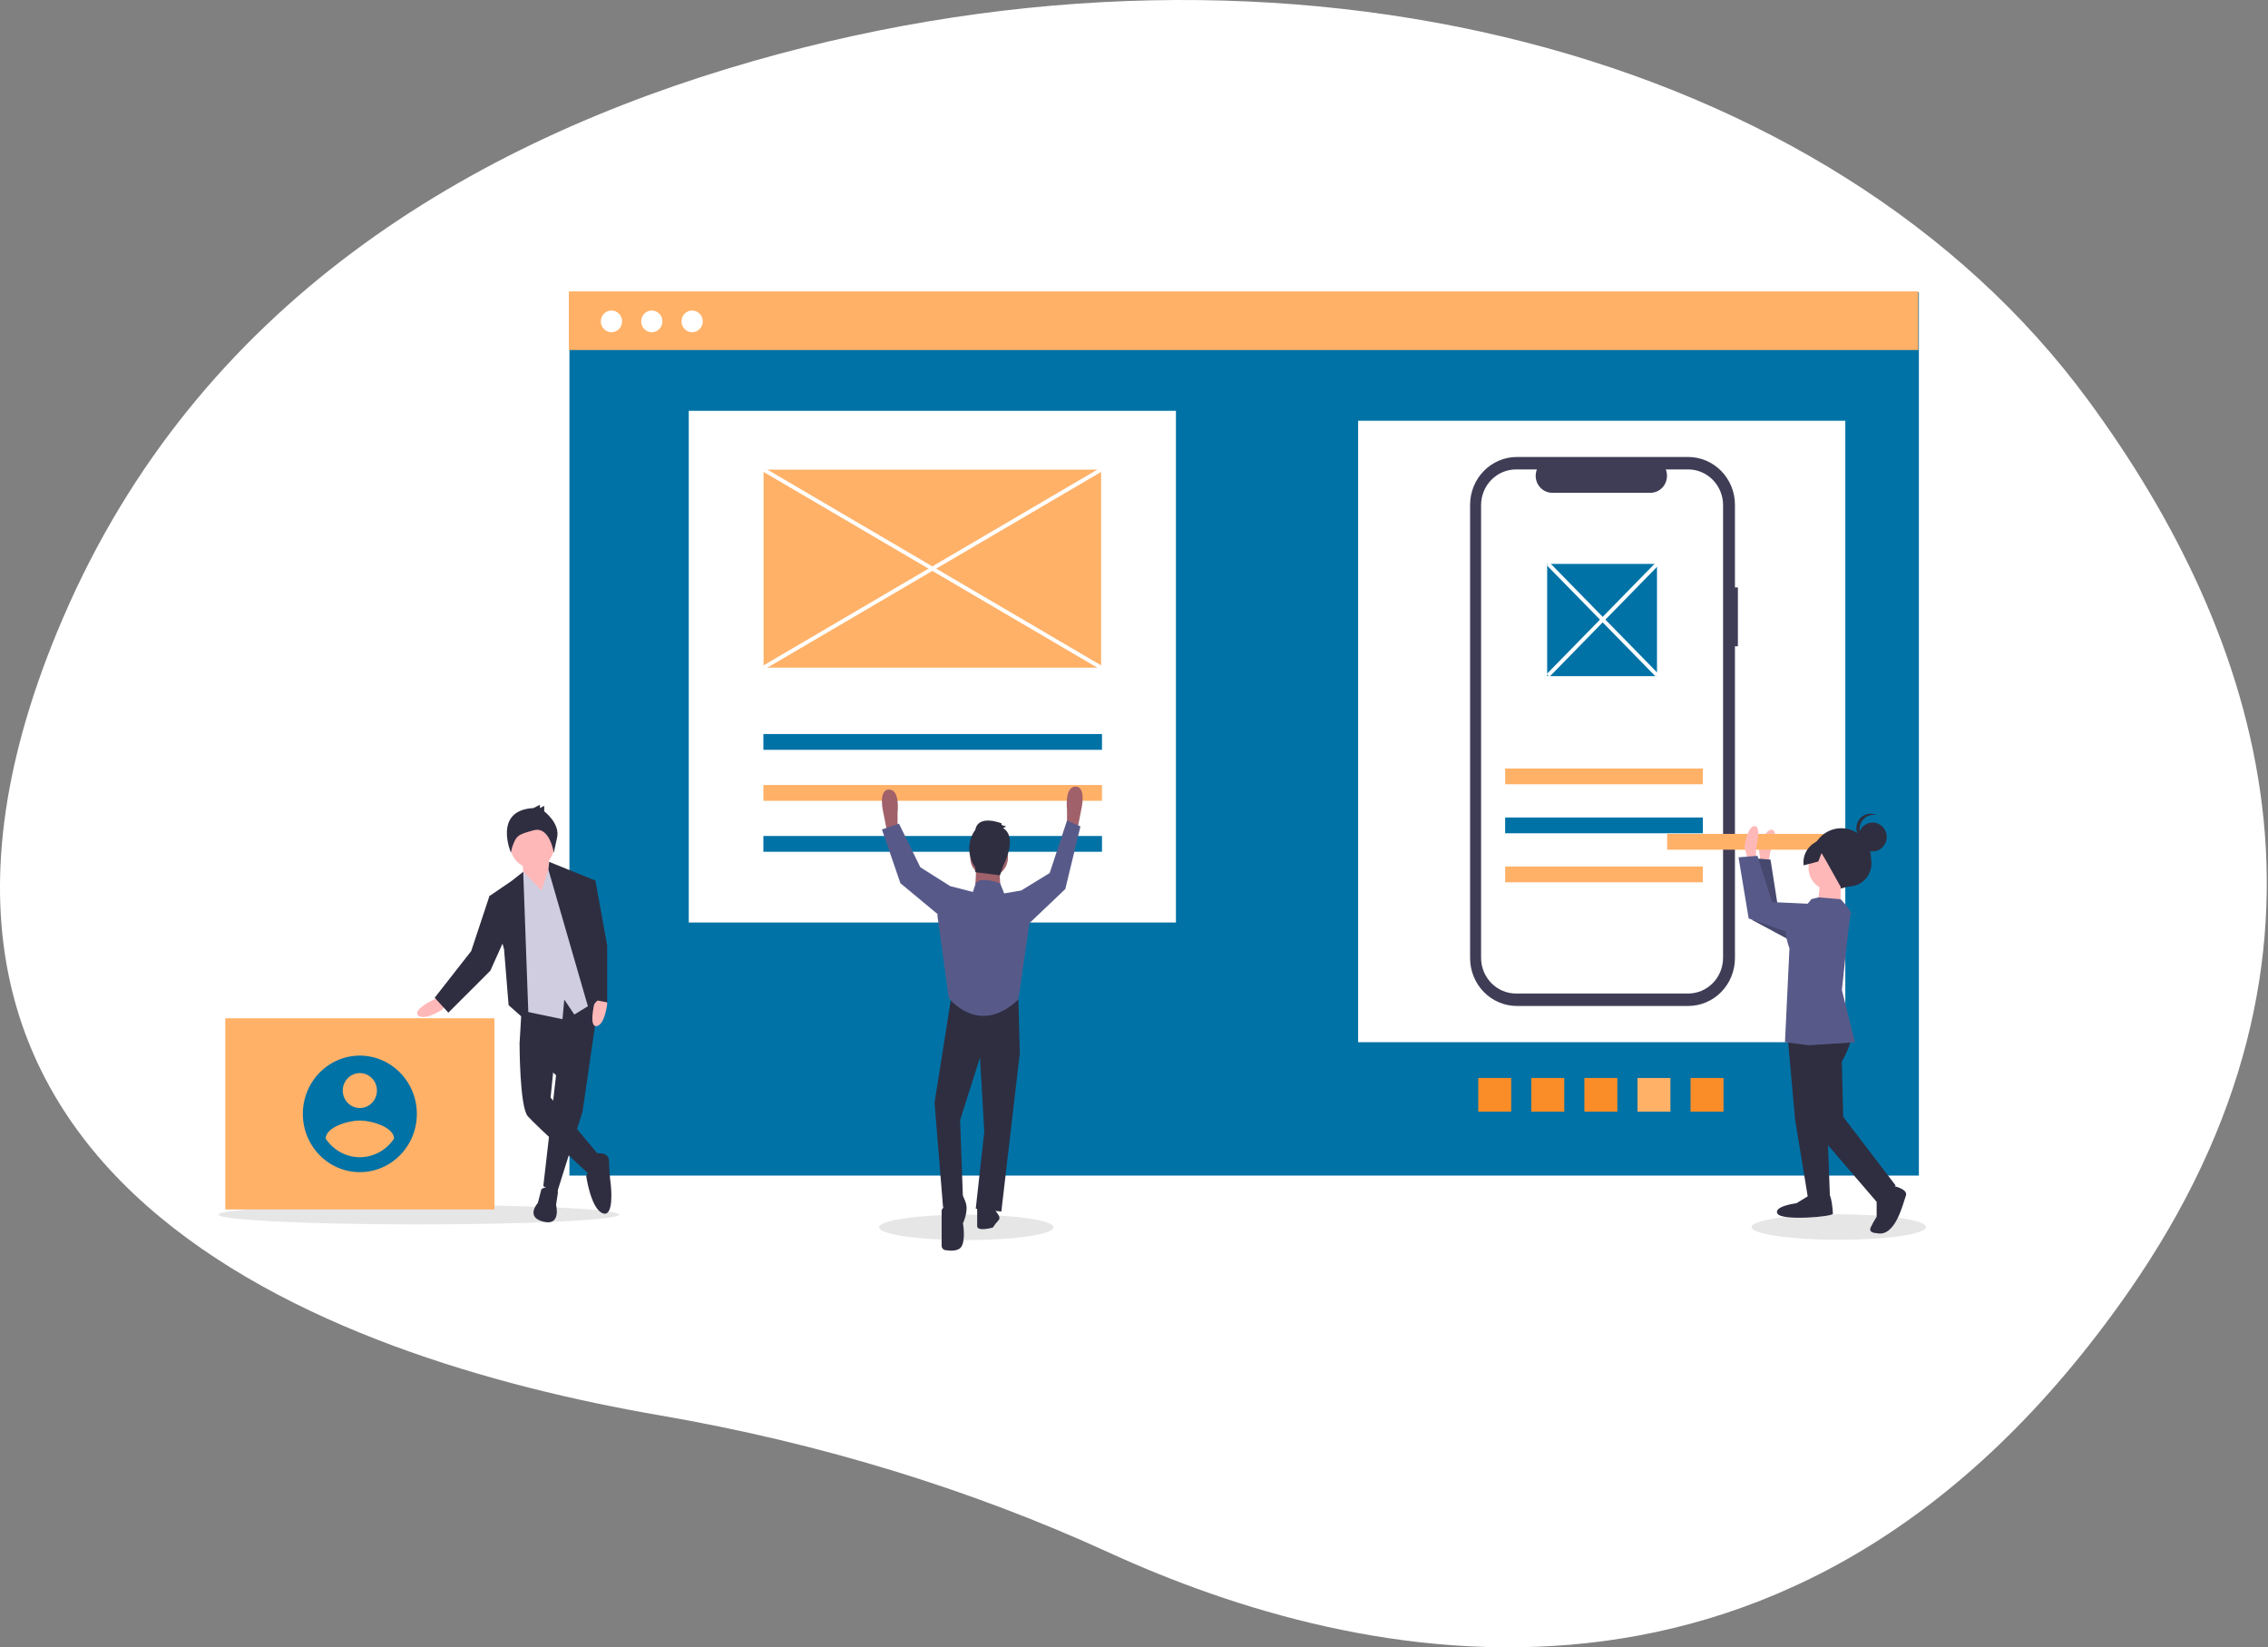 <svg width="1121" height="814" viewBox="0 0 1121 814" fill="none" xmlns="http://www.w3.org/2000/svg">
<rect x="0" y="0" width="1121" height="814" fill="#808080" stroke="none"/>
<path d="M1032.19 197.872C905.025 24.795 636.398 -45.413 372.212 30.202C232.545 70.178 97.88 150.275 31.143 305.368C-88.156 582.614 162.327 671.16 326.116 699.38C405.316 713.026 479.908 735.948 548.071 767.156C670.703 823.304 887.769 873.056 1051.46 639.177C1170.09 469.662 1116.89 313.158 1032.19 197.872Z" fill="white"/>
<g clip-path="url(#clip0)">
<path d="M948.442 144.386H281.457V580.898H948.442V144.386Z" fill="#0072A6"/>
<path d="M581.226 203.003H340.436V455.842H581.226V203.003Z" fill="white"/>
<path d="M912.076 207.906H671.285V514.994H912.076V207.906Z" fill="white"/>
<path d="M908.866 612.635C932.688 612.635 952 609.816 952 606.338C952 602.861 932.688 600.041 908.866 600.041C885.044 600.041 865.733 602.861 865.733 606.338C865.733 609.816 885.044 612.635 908.866 612.635Z" fill="#E6E6E6"/>
<path d="M477.622 612.776C501.444 612.776 520.756 609.957 520.756 606.479C520.756 603.002 501.444 600.183 477.622 600.183C453.8 600.183 434.488 603.002 434.488 606.479C434.488 609.957 453.8 612.776 477.622 612.776Z" fill="#E6E6E6"/>
<path d="M206.994 605.026C261.667 605.026 305.988 602.858 305.988 600.183C305.988 597.507 261.667 595.339 206.994 595.339C152.321 595.339 108 597.507 108 600.183C108 602.858 152.321 605.026 206.994 605.026Z" fill="#E6E6E6"/>
<path d="M948.157 144H281.172V172.956H948.157V144Z" fill="#FFB168"/>
<path d="M302.229 164.17C305.129 164.17 307.481 161.768 307.481 158.804C307.481 155.84 305.129 153.437 302.229 153.437C299.328 153.437 296.977 155.84 296.977 158.804C296.977 161.768 299.328 164.17 302.229 164.17Z" fill="white"/>
<path d="M322.164 164.17C325.064 164.17 327.415 161.768 327.415 158.804C327.415 155.84 325.064 153.437 322.164 153.437C319.263 153.437 316.912 155.84 316.912 158.804C316.912 161.768 319.263 164.17 322.164 164.17Z" fill="white"/>
<path d="M342.098 164.17C344.999 164.17 347.35 161.768 347.35 158.804C347.35 155.84 344.999 153.437 342.098 153.437C339.198 153.437 336.846 155.84 336.846 158.804C336.846 161.768 339.198 164.17 342.098 164.17Z" fill="white"/>
<path d="M858.988 290.277H857.529V249.445C857.529 246.341 856.931 243.268 855.769 240.401C854.607 237.533 852.903 234.928 850.756 232.734C848.608 230.539 846.059 228.798 843.253 227.611C840.447 226.423 837.439 225.812 834.402 225.812H749.745C746.708 225.812 743.701 226.423 740.895 227.611C738.089 228.798 735.539 230.539 733.392 232.734C731.244 234.928 729.541 237.533 728.379 240.401C727.216 243.268 726.618 246.341 726.618 249.445V473.455C726.618 476.559 727.216 479.632 728.379 482.499C729.541 485.366 731.244 487.972 733.392 490.166C735.539 492.361 738.089 494.101 740.895 495.289C743.701 496.477 746.708 497.088 749.745 497.088H834.402C837.439 497.088 840.447 496.477 843.253 495.289C846.059 494.101 848.608 492.361 850.756 490.166C852.903 487.972 854.607 485.366 855.769 482.499C856.931 479.632 857.529 476.559 857.529 473.455V319.342H858.988V290.277Z" fill="#3F3D56"/>
<path d="M834.387 231.96H823.337C823.845 233.233 824.039 234.615 823.902 235.983C823.765 237.35 823.3 238.663 822.55 239.804C821.799 240.945 820.785 241.88 819.598 242.527C818.41 243.173 817.085 243.512 815.74 243.512H767.241C765.895 243.512 764.57 243.173 763.383 242.527C762.195 241.88 761.182 240.945 760.431 239.804C759.681 238.663 759.216 237.35 759.079 235.983C758.942 234.615 759.136 233.233 759.644 231.96H749.322C747.054 231.96 744.809 232.417 742.713 233.304C740.618 234.191 738.714 235.491 737.11 237.129C735.506 238.768 734.234 240.714 733.366 242.855C732.498 244.996 732.052 247.291 732.052 249.609V473.291C732.052 475.609 732.498 477.903 733.366 480.045C734.234 482.186 735.506 484.132 737.11 485.77C738.714 487.409 740.618 488.709 742.713 489.596C744.809 490.483 747.054 490.94 749.322 490.94H834.387C836.656 490.94 838.901 490.483 840.997 489.596C843.092 488.709 844.996 487.409 846.6 485.77C848.204 484.132 849.476 482.186 850.344 480.045C851.212 477.903 851.658 475.609 851.658 473.291V249.609C851.658 244.928 849.839 240.439 846.6 237.129C843.361 233.82 838.968 231.96 834.387 231.96V231.96Z" fill="white"/>
<path d="M544.678 362.716H377.316V370.517H544.678V362.716Z" fill="#0072A6"/>
<path d="M544.678 387.903H377.316V395.704H544.678V387.903Z" fill="#FFB168"/>
<path d="M544.678 413.09H377.316V420.891H544.678V413.09Z" fill="#0072A6"/>
<path d="M841.655 379.736H743.951V387.537H841.655V379.736Z" fill="#FFB168"/>
<path d="M841.655 403.955H743.951V411.756H841.655V403.955Z" fill="#0072A6"/>
<path d="M841.655 428.173H743.951V435.974H841.655V428.173Z" fill="#FFB168"/>
<path d="M851.87 549.308V532.668H835.586V549.308H851.87Z" fill="#FF8E26" fill-opacity="0.98"/>
<path d="M825.635 549.308V532.668H809.351V549.308H825.635Z" fill="#FFB168"/>
<path d="M799.4 549.308V532.668H783.116V549.308H799.4Z" fill="#FF8E26" fill-opacity="0.98"/>
<path d="M773.164 549.308V532.668H756.88V549.308H773.164Z" fill="#FF8E26" fill-opacity="0.98"/>
<path d="M746.929 549.308V532.668H730.645V549.308H746.929Z" fill="#FF8E26" fill-opacity="0.98"/>
<path d="M818.995 278.644H764.715V334.112H818.995V278.644Z" fill="#0072A6"/>
<path d="M439.423 410.975L438.721 412.411L436.613 401.642C436.613 401.642 433.803 390.155 439.423 390.155C445.044 390.155 443.639 401.642 443.639 401.642V409.54L439.423 410.975Z" fill="#A0616A"/>
<path d="M531.607 409.505L532.31 410.941L534.418 400.172C534.418 400.172 537.228 388.684 531.607 388.684C525.987 388.684 527.392 400.172 527.392 400.172V408.069L531.607 409.505Z" fill="#A0616A"/>
<path d="M470.337 491.716L461.907 544.845L466.121 596.538L475.958 592.231L474.553 553.46L484.389 522.588L486.497 559.204L482.282 597.256L494.928 598.692L504.062 520.434L503.36 493.87L470.337 491.716Z" fill="#2F2E41"/>
<path d="M470.337 590.077L465.419 597.974V615.621C465.419 616.129 465.596 616.621 465.919 617.008C466.241 617.395 466.688 617.652 467.179 617.733C469.59 618.137 473.787 618.425 475.256 615.923C477.363 612.334 475.958 604.436 475.958 604.436C475.958 604.436 478.769 598.692 477.363 594.385C475.958 590.077 474.553 589.359 474.553 589.359L470.337 590.077Z" fill="#2F2E41"/>
<path d="M491.415 597.256L492.82 599.41C492.82 599.41 494.928 601.564 493.523 603C492.492 604.116 491.552 605.317 490.713 606.59C490.713 606.59 482.984 608.744 482.984 605.872V596.538L491.415 597.256Z" fill="#2F2E41"/>
<path d="M488.883 433.282C494.027 433.282 498.196 429.021 498.196 423.765C498.196 418.509 494.027 414.248 488.883 414.248C483.739 414.248 479.57 418.509 479.57 423.765C479.57 429.021 483.739 433.282 488.883 433.282Z" fill="#A0616A"/>
<path d="M482.633 426.741L481.93 440.382L494.576 441.1L493.874 427.459L482.633 426.741Z" fill="#A0616A"/>
<path d="M496.333 441.459L494.339 436.48C494.339 436.48 485.092 432.843 482.281 436.433L480.876 440.741L469.635 437.869L463.312 452.228L468.932 493.152C468.932 493.152 483.687 512.537 503.359 493.87L508.98 455.1L504.764 440.023L496.333 441.459Z" fill="#575A89"/>
<path d="M503.36 442.895L504.765 440.023L518.817 431.407L527.392 405.467L534.028 408.374L526.545 439.305L506.169 458.689L503.36 442.895Z" fill="#575A89"/>
<path d="M471.04 439.305L469.635 437.869L454.88 428.536L444.341 406.997L435.911 409.868L445.044 436.433L467.527 455.1L471.04 439.305Z" fill="#575A89"/>
<path d="M495.795 409.191L497.318 408.413L495.034 407.634V406.856C495.034 406.856 483.613 402.188 482.091 409.969C480.125 412.667 479.064 415.941 479.064 419.305C479.064 422.669 480.125 425.943 482.091 428.641V430.975L494.273 432.531L495.795 427.863C495.795 427.863 503.409 413.859 495.795 409.191Z" fill="#2F2E41"/>
<path d="M217.104 492.559L214.397 493.942C214.397 493.942 203.57 499.013 206.728 501.779C209.886 504.546 218.458 499.013 218.458 499.013L220.262 496.708L217.104 492.559Z" fill="#FFB8B8"/>
<path d="M296.303 491.87L287.936 549.265L275.303 589.373L268.536 586.146L274.852 531.285L256.806 515.61L258.159 492.559L296.303 491.87Z" fill="#2F2E41"/>
<path d="M267.633 587.529C267.633 587.529 275.303 583.38 275.754 589.374L274.852 595.367C274.852 595.367 277.559 605.97 268.536 603.665C259.513 601.36 265.829 594.445 265.829 594.445L267.633 587.529Z" fill="#2F2E41"/>
<path d="M262.671 510.539L256.806 515.61C256.806 515.61 256.806 546.96 260.866 551.57C264.927 556.18 290.642 579.692 291.545 580.614C292.447 581.536 296.507 571.394 296.507 571.394L272.145 542.349L273.95 524.369L262.671 510.539Z" fill="#2F2E41"/>
<path d="M293.8 570.011C293.8 570.011 301.019 568.628 301.019 573.699C301.109 577.708 301.41 581.709 301.921 585.685C301.921 585.685 303.726 601.821 297.861 599.516C291.996 597.211 289.74 581.075 289.74 581.075C290.286 579.734 291.233 578.604 292.447 577.848C294.251 576.926 293.8 570.011 293.8 570.011Z" fill="#2F2E41"/>
<path d="M271.243 423.405L272.596 440.464L268.987 446.917L259.062 437.236L258.159 424.328L271.243 423.405Z" fill="#FFB8B8"/>
<path d="M263.122 428.938C269.102 428.938 273.95 423.984 273.95 417.873C273.95 411.762 269.102 406.809 263.122 406.809C257.142 406.809 252.294 411.762 252.294 417.873C252.294 423.984 257.142 428.938 263.122 428.938Z" fill="#FFB8B8"/>
<path d="M267.634 440.003L272.145 426.633L280.266 435.854L295.154 494.403L283.875 501.318L278.913 493.942L278.01 503.623L255.903 499.013L254.099 437.236L258.608 430.746L267.634 440.003Z" fill="#D0CDE1"/>
<path d="M261.317 505.468L258.611 430.782L252.745 435.392L241.917 442.768L249.136 469.047L251.392 496.708L261.317 505.468Z" fill="#2F2E41"/>
<path d="M245.076 443.229L241.917 442.768L232.894 469.968L214.848 493.02L221.616 500.396L242.369 479.65L250.039 462.592L245.076 443.229Z" fill="#2F2E41"/>
<path d="M294.345 492.981L293.73 496.009C293.73 496.009 290.914 507.835 294.995 507.017C299.077 506.199 300.141 495.896 300.141 495.896L299.489 493.02L294.345 492.981Z" fill="#FFB8B8"/>
<path d="M271.44 425.884L293.8 434.931L291.094 462.592L296.507 493.02L291.094 499.013L271.076 429.803L271.44 425.884Z" fill="#2F2E41"/>
<path d="M263.689 399.29L266.867 397.666V399.29L268.986 398.208V400.914C268.986 400.914 276.932 406.868 275.342 413.905C273.753 420.942 273.753 421.483 273.753 421.483C273.753 421.483 271.744 408.101 263.799 410.266C255.853 412.432 255.213 412.823 253.095 418.777L252.52 421.331C252.52 421.331 243.56 400.373 263.689 399.29Z" fill="#2F2E41"/>
<path d="M290.642 434.931H294.251L300.117 467.203V495.325L292.899 493.942L287.033 451.528L290.642 434.931Z" fill="#2F2E41"/>
<path d="M244.374 503.178H111.351V597.64H244.374V503.178Z" fill="#FFB168"/>
<path d="M177.863 521.61C172.289 521.61 166.84 523.299 162.205 526.463C157.571 529.628 153.958 534.126 151.825 539.388C149.692 544.65 149.134 550.441 150.221 556.028C151.309 561.614 153.993 566.746 157.935 570.773C161.876 574.801 166.898 577.544 172.365 578.655C177.832 579.766 183.498 579.196 188.648 577.016C193.798 574.836 198.199 571.145 201.296 566.409C204.393 561.673 206.046 556.105 206.046 550.409C206.024 542.778 203.048 535.466 197.767 530.07C192.486 524.673 185.331 521.632 177.863 521.61V521.61ZM177.863 530.25C179.535 530.25 181.17 530.756 182.56 531.706C183.951 532.655 185.034 534.004 185.674 535.583C186.314 537.162 186.481 538.899 186.155 540.575C185.829 542.251 185.024 543.79 183.841 544.999C182.659 546.207 181.152 547.03 179.512 547.363C177.872 547.697 176.172 547.525 174.627 546.871C173.082 546.218 171.762 545.11 170.833 543.689C169.904 542.269 169.408 540.598 169.408 538.889C169.415 536.6 170.309 534.407 171.893 532.789C173.477 531.17 175.623 530.257 177.863 530.25V530.25ZM177.863 571.842C174.523 571.827 171.237 570.979 168.29 569.372C165.344 567.765 162.825 565.448 160.953 562.621C161.089 556.861 172.226 553.691 177.863 553.691C183.499 553.691 194.637 556.861 194.773 562.621C192.898 565.446 190.379 567.761 187.433 569.368C184.487 570.975 181.202 571.824 177.863 571.842V571.842Z" fill="#0072A6"/>
<path d="M544.254 232.065H377.407V329.907H544.254V232.065Z" fill="#FFB168"/>
<path d="M874.17 426.127L874.943 421.032C874.943 421.032 879.449 410.564 875.887 410C872.326 409.436 869.355 419.401 869.355 419.401L870.658 430.043L874.17 426.127Z" fill="#FFB8B8"/>
<path d="M910.637 455.012L878.803 448.478L875.104 424.784L865.733 424.045L866.191 454.679L893.85 469.498L910.637 455.012Z" fill="#575A89"/>
<path opacity="0.2" d="M910.637 455.012L878.803 448.478L875.104 424.784L865.733 424.045L866.191 454.679L893.85 469.498L910.637 455.012Z" fill="black"/>
<path d="M824.032 419.86H921.736V412.059H824.032V419.86Z" fill="#FFB168"/>
<path d="M867.95 424.38L867.957 419.224C867.957 419.224 870.854 408.178 867.249 408.174C863.645 408.169 862.191 418.48 862.191 418.48L865.062 428.796L867.95 424.38Z" fill="#FFB8B8"/>
<path d="M909.389 439.148L913.757 438.06C915.424 438.062 917.07 437.686 918.577 436.958C920.084 436.23 921.413 435.169 922.47 433.851C923.526 432.534 924.282 430.992 924.684 429.34C925.086 427.687 925.123 425.963 924.793 424.293V424.293C924.795 422.321 924.418 420.368 923.681 418.544C922.945 416.721 921.864 415.064 920.501 413.668C919.138 412.271 917.519 411.163 915.737 410.406C913.955 409.649 912.044 409.258 910.114 409.255V409.255C908.184 409.253 906.272 409.639 904.488 410.391C902.704 411.144 901.082 412.248 899.715 413.641C898.349 415.034 897.264 416.688 896.523 418.509C895.782 420.331 895.4 422.283 895.397 424.256V424.256C894.832 426.265 894.794 428.39 895.285 430.419C895.777 432.449 896.781 434.31 898.198 435.818C899.614 437.326 901.394 438.427 903.358 439.012C905.322 439.596 907.402 439.643 909.389 439.148Z" fill="#2F2E41"/>
<path d="M883.699 513.53L887.255 553.312L893.694 592.361L904.507 592.374L903.112 554.069L897.402 507.655L883.699 513.53Z" fill="#2F2E41"/>
<path d="M895.139 590.153L887.925 594.563C887.925 594.563 876.39 596.022 878.548 599.707C880.706 603.393 905.938 601.216 905.94 599.743C905.941 598.269 905.23 590.166 903.789 590.164L895.139 590.153Z" fill="#2F2E41"/>
<path d="M915.616 510.094C915.616 510.094 915.414 515.781 910.357 524.614L911.044 551.869L936.953 585.787L927.572 593.877L895.9 557.006L888.025 512.799L898.13 502.5L915.616 510.094Z" fill="#2F2E41"/>
<path d="M934.79 585.784C934.79 585.784 943.439 587.268 941.992 590.95C940.546 594.631 936.921 611.568 927.553 609.346C927.553 609.346 923.228 609.341 924.673 606.396C925.542 604.625 926.507 602.905 927.563 601.244L927.575 591.668L934.79 585.784Z" fill="#2F2E41"/>
<path d="M904.708 439.896C910.68 439.896 915.521 434.949 915.521 428.847C915.521 422.745 910.68 417.798 904.708 417.798C898.736 417.798 893.895 422.745 893.895 428.847C893.895 434.949 898.736 439.896 904.708 439.896Z" fill="#FFB8B8"/>
<path d="M909.744 436.22L909.729 448.742L898.196 448.727L899.653 436.207L909.744 436.22Z" fill="#FFB8B8"/>
<path d="M895.318 444.304L898.813 443.427L909.735 444.322C909.735 444.322 915.494 450.223 914.772 451.695C914.049 453.167 910.4 489.257 910.4 489.257L916.856 515.046L893.788 516.49L882.256 515.002L884.476 468.598C884.476 468.598 879.445 456.069 885.937 452.395C889.604 450.429 892.806 447.667 895.318 444.304V444.304Z" fill="#575A89"/>
<path d="M908.289 447.267L875.854 445.752L868.673 422.908L859.302 423.632L864.31 453.84L893.852 464.191L908.289 447.267Z" fill="#575A89"/>
<path d="M925.58 420.707C929.433 420.707 932.556 417.515 932.556 413.578C932.556 409.641 929.433 406.449 925.58 406.449C921.727 406.449 918.604 409.641 918.604 413.578C918.604 417.515 921.727 420.707 925.58 420.707Z" fill="#2F2E41"/>
<path d="M919.143 409.746C919.144 408.691 919.374 407.65 919.816 406.697C920.259 405.745 920.902 404.904 921.701 404.236C922.5 403.569 923.433 403.09 924.435 402.836C925.436 402.582 926.481 402.558 927.492 402.766C926.6 402.335 925.628 402.103 924.641 402.084C923.654 402.066 922.674 402.262 921.767 402.659C920.859 403.057 920.045 403.646 919.377 404.389C918.709 405.133 918.204 406.012 917.894 406.97C917.583 407.928 917.476 408.942 917.578 409.945C917.68 410.948 917.989 411.918 918.485 412.79C918.982 413.662 919.654 414.417 920.457 415.004C921.259 415.591 922.175 415.997 923.143 416.195C921.946 415.619 920.934 414.706 920.226 413.564C919.518 412.422 919.142 411.098 919.143 409.746V409.746Z" fill="#2F2E41"/>
<path d="M913.159 413.789L903.754 412.019L896.521 416.651C894.743 417.79 893.322 419.426 892.426 421.366C891.53 423.305 891.197 425.466 891.467 427.593L898.711 425.717L900.333 421.56L902.265 424.796L910.102 438.798L918.037 434.389L923.093 426.292L913.159 413.789Z" fill="#2F2E41"/>
<path d="M377.879 231.225L376.936 232.905L543.782 330.747L544.726 329.067L377.879 231.225Z" fill="white"/>
<path d="M543.786 231.231L376.932 329.06L377.875 330.74L544.729 232.911L543.786 231.231Z" fill="white"/>
<path d="M765.807 277.879L764.466 279.249L818.502 334.466L819.842 333.097L765.807 277.879Z" fill="white"/>
<path d="M818.502 277.879L764.466 333.096L765.807 334.466L819.842 279.249L818.502 277.879Z" fill="white"/>
</g>
<defs>
<clipPath id="clip0">
<rect width="844" height="474" fill="white" transform="translate(108 144)"/>
</clipPath>
</defs>
</svg>
